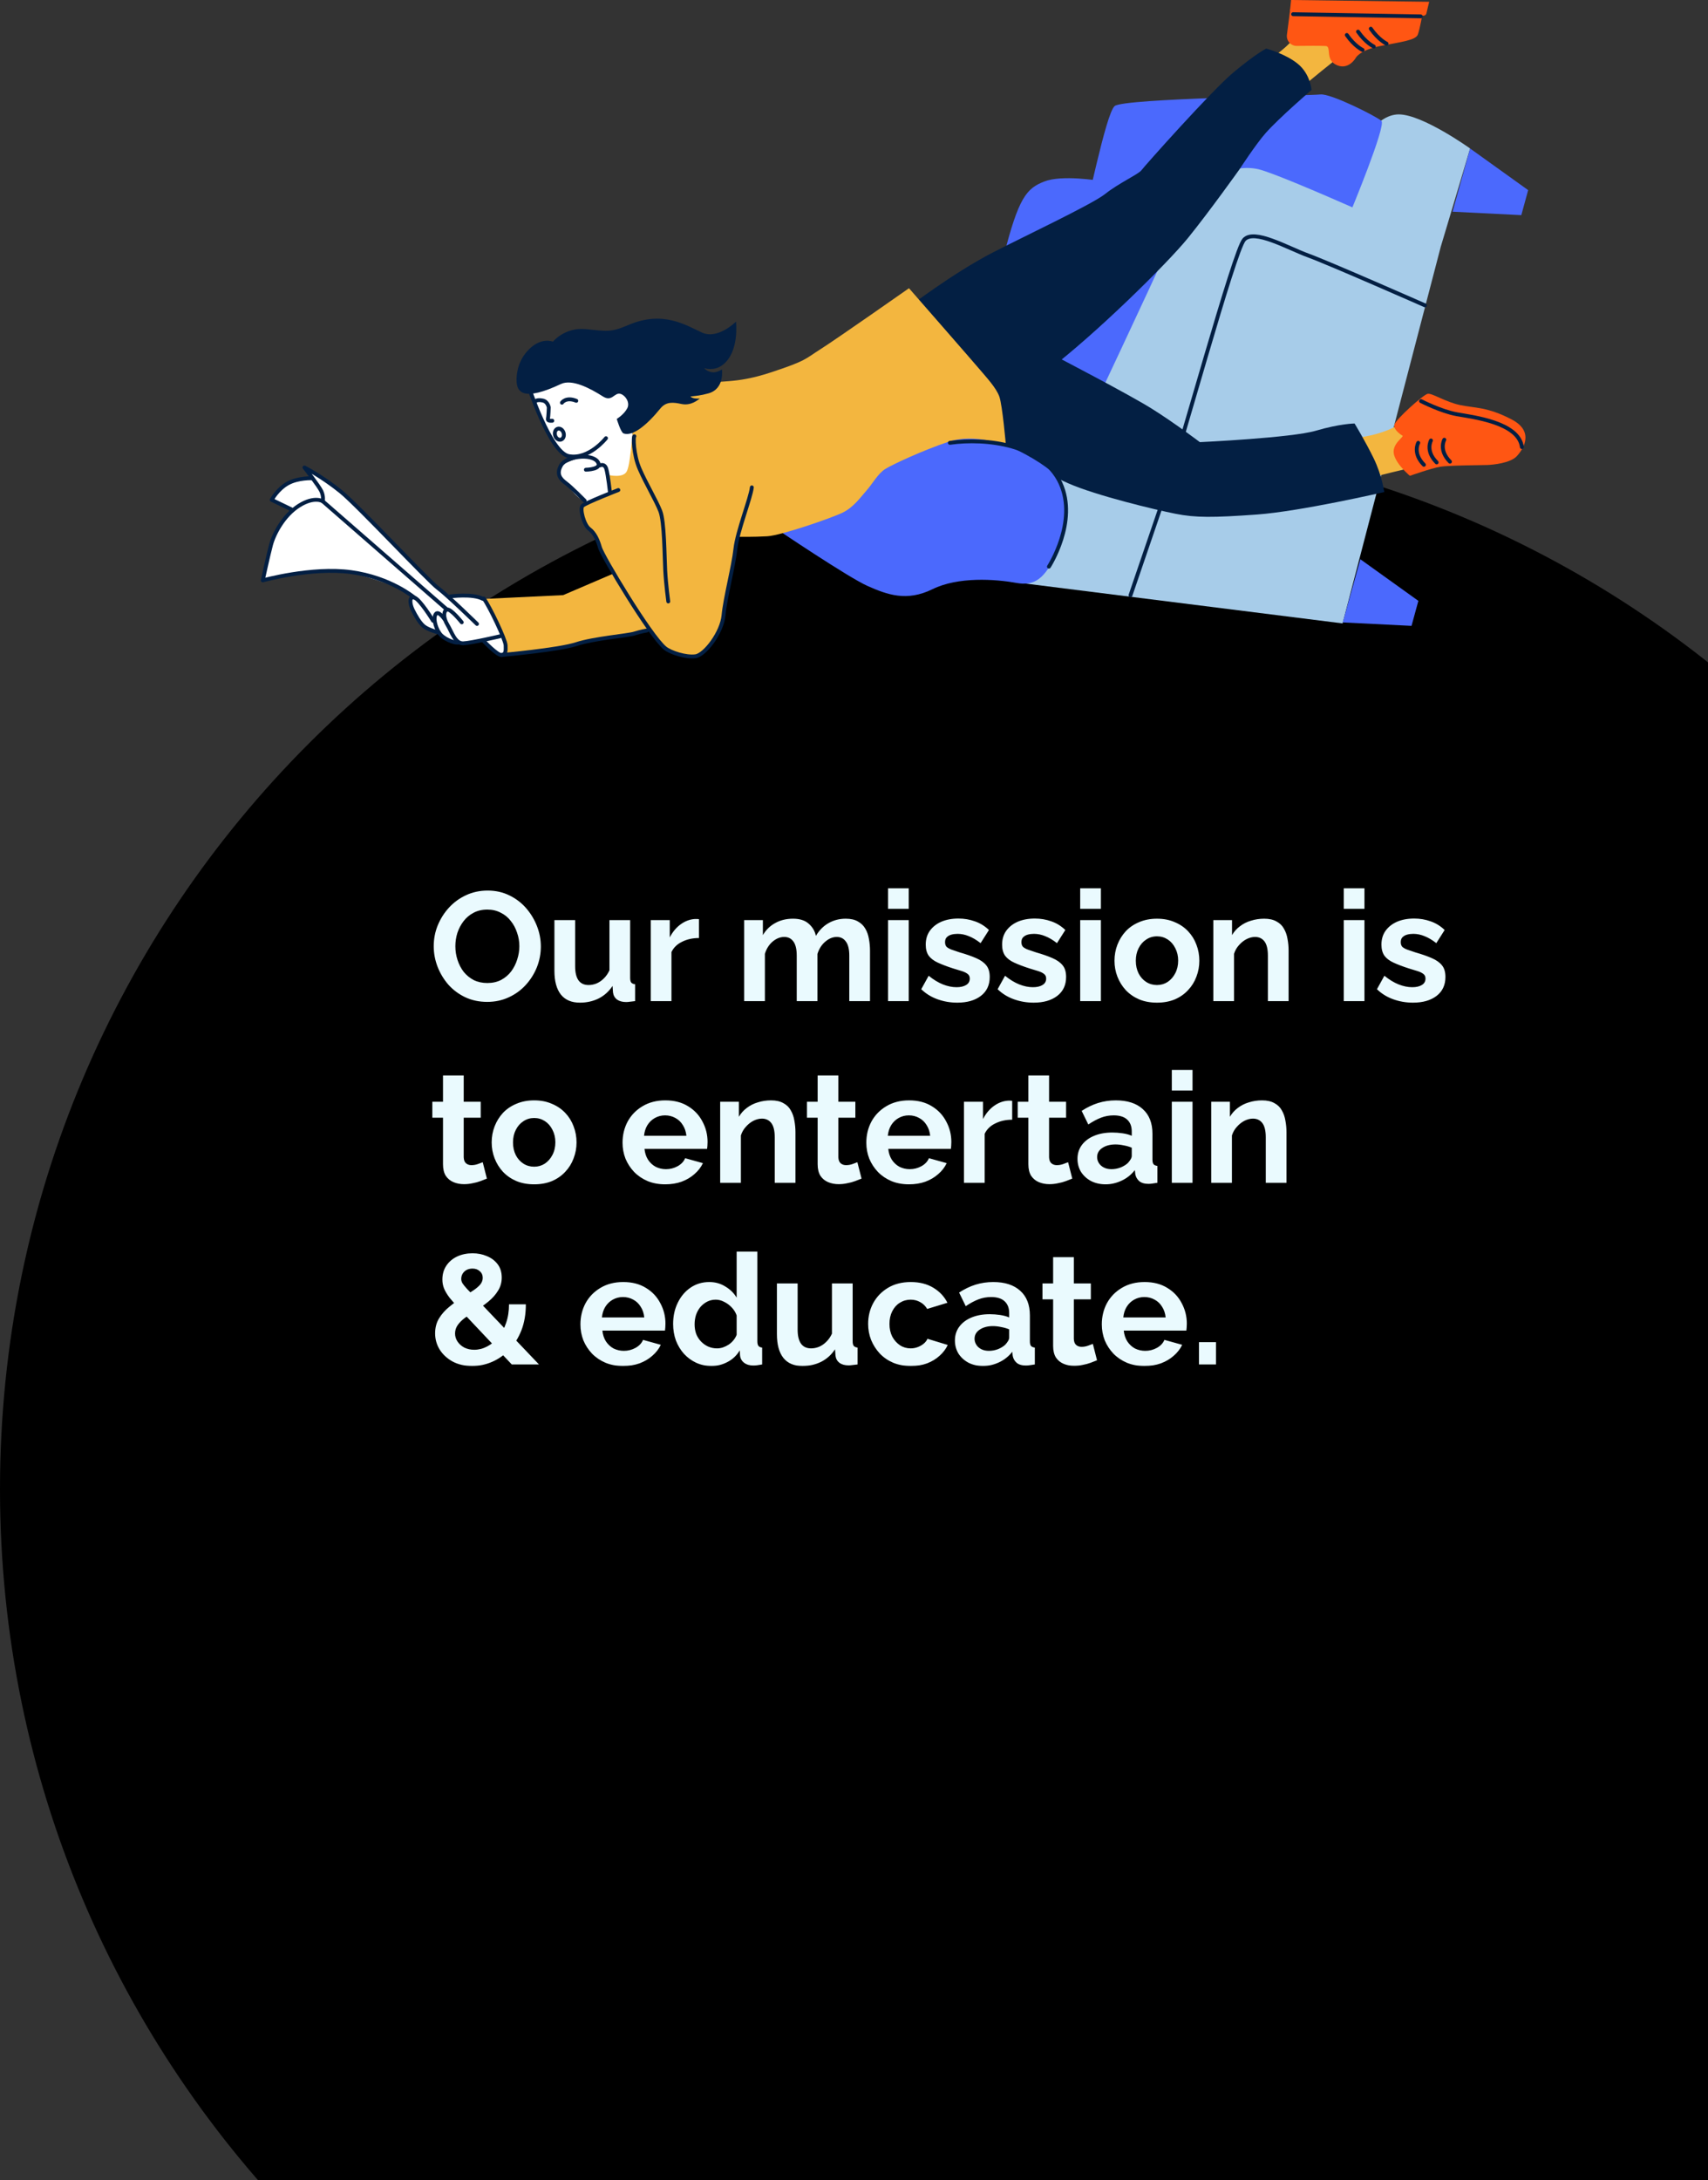 <svg width="884" height="1128" viewBox="0 0 884 1128" fill="none" xmlns="http://www.w3.org/2000/svg">
<rect x="0" y="0" width="884" height="1128" fill="#333333" stroke="none"/>
<g clip-path="url(#clip0_1057_80552)">
<path d="M545.5 1316C846.771 1316 1091 1071.77 1091 770.5C1091 469.229 846.771 225 545.5 225C244.229 225 0 469.229 0 770.5C0 1071.77 244.229 1316 545.5 1316Z" fill="black"/>
<mask id="mask0_1057_80552" style="mask-type:luminance" maskUnits="userSpaceOnUse" x="223" y="459" width="526" height="248">
<path d="M749 459H223V707H749V459Z" fill="white"/>
</mask>
<g mask="url(#mask0_1057_80552)">
<path d="M252.16 518.4C248 518.4 244.213 517.6 240.8 516C237.44 514.4 234.533 512.24 232.08 509.52C229.68 506.747 227.813 503.653 226.48 500.24C225.147 496.773 224.48 493.227 224.48 489.6C224.48 485.813 225.173 482.213 226.56 478.8C228 475.333 229.947 472.267 232.4 469.6C234.907 466.88 237.84 464.747 241.2 463.2C244.613 461.6 248.347 460.8 252.4 460.8C256.507 460.8 260.24 461.627 263.6 463.28C267.013 464.933 269.92 467.147 272.32 469.92C274.72 472.693 276.587 475.787 277.92 479.2C279.253 482.613 279.92 486.133 279.92 489.76C279.92 493.493 279.227 497.093 277.84 500.56C276.453 503.973 274.507 507.04 272 509.76C269.547 512.427 266.613 514.533 263.2 516.08C259.84 517.627 256.16 518.4 252.16 518.4ZM235.68 489.6C235.68 492.053 236.053 494.427 236.8 496.72C237.547 499.013 238.613 501.067 240 502.88C241.44 504.64 243.173 506.053 245.2 507.12C247.28 508.133 249.627 508.64 252.24 508.64C254.907 508.64 257.28 508.107 259.36 507.04C261.44 505.92 263.173 504.453 264.56 502.64C265.947 500.773 266.987 498.72 267.68 496.48C268.427 494.187 268.8 491.893 268.8 489.6C268.8 487.147 268.4 484.8 267.6 482.56C266.853 480.267 265.76 478.24 264.32 476.48C262.933 474.667 261.2 473.253 259.12 472.24C257.093 471.173 254.8 470.64 252.24 470.64C249.52 470.64 247.12 471.2 245.04 472.32C243.013 473.387 241.307 474.827 239.92 476.64C238.533 478.453 237.467 480.48 236.72 482.72C236.027 484.96 235.68 487.253 235.68 489.6ZM286.949 502.32V476.08H297.669V500C297.669 503.2 298.255 505.627 299.429 507.28C300.602 508.88 302.335 509.68 304.629 509.68C306.015 509.68 307.375 509.413 308.709 508.88C310.095 508.293 311.349 507.44 312.469 506.32C313.642 505.2 314.629 503.787 315.429 502.08V476.08H326.149V506C326.149 507.12 326.335 507.92 326.709 508.4C327.135 508.88 327.802 509.173 328.709 509.28V518C327.642 518.16 326.735 518.267 325.989 518.32C325.295 518.427 324.655 518.48 324.069 518.48C322.149 518.48 320.575 518.053 319.349 517.2C318.175 516.293 317.482 515.067 317.269 513.52L317.029 510.16C315.162 512.987 312.762 515.147 309.829 516.64C306.895 518.08 303.669 518.8 300.149 518.8C295.829 518.8 292.549 517.413 290.309 514.64C288.069 511.813 286.949 507.707 286.949 502.32ZM361.762 485.36C358.509 485.36 355.602 486 353.042 487.28C350.482 488.507 348.642 490.293 347.522 492.64V518H336.802V476.08H346.642V485.04C348.135 482.16 350.029 479.893 352.322 478.24C354.615 476.587 357.042 475.68 359.602 475.52C360.189 475.52 360.642 475.52 360.962 475.52C361.282 475.52 361.549 475.547 361.762 475.6V485.36ZM450.281 518H439.561V494.48C439.561 491.173 438.975 488.747 437.801 487.2C436.681 485.6 435.108 484.8 433.081 484.8C431.001 484.8 429.001 485.627 427.081 487.28C425.215 488.88 423.881 490.987 423.081 493.6V518H412.361V494.48C412.361 491.12 411.775 488.667 410.601 487.12C409.481 485.573 407.908 484.8 405.881 484.8C403.801 484.8 401.801 485.6 399.881 487.2C398.015 488.8 396.681 490.907 395.881 493.52V518H385.161V476.08H394.841V483.84C396.441 481.12 398.575 479.04 401.241 477.6C403.908 476.107 406.975 475.36 410.441 475.36C413.908 475.36 416.601 476.213 418.521 477.92C420.495 479.627 421.748 481.733 422.281 484.24C423.988 481.36 426.148 479.173 428.761 477.68C431.428 476.133 434.415 475.36 437.721 475.36C440.335 475.36 442.441 475.84 444.041 476.8C445.695 477.707 446.975 478.96 447.881 480.56C448.788 482.107 449.401 483.867 449.721 485.84C450.095 487.813 450.281 489.813 450.281 491.84V518ZM459.614 518V476.08H470.334V518H459.614ZM459.614 470.24V459.6H470.334V470.24H459.614ZM495.445 518.8C491.872 518.8 488.458 518.213 485.205 517.04C481.952 515.867 479.152 514.133 476.805 511.84L480.645 504.88C483.152 506.907 485.605 508.4 488.005 509.36C490.458 510.32 492.805 510.8 495.045 510.8C497.125 510.8 498.778 510.427 500.005 509.68C501.285 508.933 501.925 507.813 501.925 506.32C501.925 505.307 501.578 504.533 500.885 504C500.192 503.413 499.178 502.907 497.845 502.48C496.565 502.053 494.992 501.573 493.125 501.04C490.032 500.027 487.445 499.04 485.365 498.08C483.285 497.12 481.712 495.92 480.645 494.48C479.632 492.987 479.125 491.093 479.125 488.8C479.125 486.027 479.818 483.653 481.205 481.68C482.645 479.653 484.618 478.08 487.125 476.96C489.685 475.84 492.672 475.28 496.085 475.28C499.072 475.28 501.898 475.76 504.565 476.72C507.232 477.627 509.658 479.12 511.845 481.2L507.525 488C505.392 486.347 503.365 485.147 501.445 484.4C499.525 483.6 497.578 483.2 495.605 483.2C494.485 483.2 493.418 483.333 492.405 483.6C491.445 483.867 490.645 484.32 490.005 484.96C489.418 485.547 489.125 486.4 489.125 487.52C489.125 488.533 489.392 489.333 489.925 489.92C490.512 490.453 491.365 490.933 492.485 491.36C493.658 491.787 495.072 492.267 496.725 492.8C500.085 493.76 502.912 494.747 505.205 495.76C507.552 496.773 509.312 498.027 510.485 499.52C511.658 500.96 512.245 502.96 512.245 505.52C512.245 509.68 510.725 512.933 507.685 515.28C504.645 517.627 500.565 518.8 495.445 518.8ZM534.976 518.8C531.403 518.8 527.99 518.213 524.736 517.04C521.483 515.867 518.683 514.133 516.336 511.84L520.176 504.88C522.683 506.907 525.136 508.4 527.536 509.36C529.99 510.32 532.336 510.8 534.576 510.8C536.656 510.8 538.31 510.427 539.536 509.68C540.816 508.933 541.456 507.813 541.456 506.32C541.456 505.307 541.11 504.533 540.416 504C539.723 503.413 538.71 502.907 537.376 502.48C536.096 502.053 534.523 501.573 532.656 501.04C529.563 500.027 526.976 499.04 524.896 498.08C522.816 497.12 521.243 495.92 520.176 494.48C519.163 492.987 518.656 491.093 518.656 488.8C518.656 486.027 519.35 483.653 520.736 481.68C522.176 479.653 524.15 478.08 526.656 476.96C529.216 475.84 532.203 475.28 535.616 475.28C538.603 475.28 541.43 475.76 544.096 476.72C546.763 477.627 549.19 479.12 551.376 481.2L547.056 488C544.923 486.347 542.896 485.147 540.976 484.4C539.056 483.6 537.11 483.2 535.136 483.2C534.016 483.2 532.95 483.333 531.936 483.6C530.976 483.867 530.176 484.32 529.536 484.96C528.95 485.547 528.656 486.4 528.656 487.52C528.656 488.533 528.923 489.333 529.456 489.92C530.043 490.453 530.896 490.933 532.016 491.36C533.19 491.787 534.603 492.267 536.256 492.8C539.616 493.76 542.443 494.747 544.736 495.76C547.083 496.773 548.843 498.027 550.016 499.52C551.19 500.96 551.776 502.96 551.776 505.52C551.776 509.68 550.256 512.933 547.216 515.28C544.176 517.627 540.096 518.8 534.976 518.8ZM559.068 518V476.08H569.788V518H559.068ZM559.068 470.24V459.6H569.788V470.24H559.068ZM598.818 518.8C595.405 518.8 592.338 518.24 589.618 517.12C586.898 515.947 584.578 514.347 582.658 512.32C580.791 510.293 579.351 507.973 578.338 505.36C577.325 502.747 576.818 500 576.818 497.12C576.818 494.187 577.325 491.413 578.338 488.8C579.351 486.187 580.791 483.867 582.658 481.84C584.578 479.813 586.898 478.24 589.618 477.12C592.338 475.947 595.405 475.36 598.818 475.36C602.231 475.36 605.271 475.947 607.938 477.12C610.658 478.24 612.978 479.813 614.898 481.84C616.818 483.867 618.258 486.187 619.218 488.8C620.231 491.413 620.738 494.187 620.738 497.12C620.738 500 620.231 502.747 619.218 505.36C618.258 507.973 616.818 510.293 614.898 512.32C613.031 514.347 610.738 515.947 608.018 517.12C605.298 518.24 602.231 518.8 598.818 518.8ZM587.858 497.12C587.858 499.573 588.338 501.76 589.298 503.68C590.258 505.547 591.565 507.013 593.218 508.08C594.871 509.147 596.738 509.68 598.818 509.68C600.845 509.68 602.685 509.147 604.338 508.08C605.991 506.96 607.298 505.467 608.258 503.6C609.271 501.68 609.778 499.493 609.778 497.04C609.778 494.64 609.271 492.48 608.258 490.56C607.298 488.64 605.991 487.147 604.338 486.08C602.685 485.013 600.845 484.48 598.818 484.48C596.738 484.48 594.871 485.04 593.218 486.16C591.565 487.227 590.258 488.72 589.298 490.64C588.338 492.507 587.858 494.667 587.858 497.12ZM666.934 518H656.214V494.48C656.214 491.12 655.627 488.667 654.454 487.12C653.28 485.573 651.654 484.8 649.574 484.8C648.134 484.8 646.667 485.173 645.174 485.92C643.734 486.667 642.427 487.707 641.254 489.04C640.08 490.32 639.227 491.813 638.694 493.52V518H627.974V476.08H637.654V483.84C638.72 482.027 640.08 480.507 641.734 479.28C643.387 478 645.28 477.04 647.414 476.4C649.6 475.707 651.894 475.36 654.294 475.36C656.907 475.36 659.04 475.84 660.694 476.8C662.4 477.707 663.68 478.96 664.534 480.56C665.44 482.107 666.054 483.867 666.374 485.84C666.747 487.813 666.934 489.813 666.934 491.84V518ZM695.474 518V476.08H706.194V518H695.474ZM695.474 470.24V459.6H706.194V470.24H695.474ZM731.304 518.8C727.731 518.8 724.318 518.213 721.064 517.04C717.811 515.867 715.011 514.133 712.664 511.84L716.504 504.88C719.011 506.907 721.464 508.4 723.864 509.36C726.318 510.32 728.664 510.8 730.904 510.8C732.984 510.8 734.638 510.427 735.864 509.68C737.144 508.933 737.784 507.813 737.784 506.32C737.784 505.307 737.438 504.533 736.744 504C736.051 503.413 735.038 502.907 733.704 502.48C732.424 502.053 730.851 501.573 728.984 501.04C725.891 500.027 723.304 499.04 721.224 498.08C719.144 497.12 717.571 495.92 716.504 494.48C715.491 492.987 714.984 491.093 714.984 488.8C714.984 486.027 715.678 483.653 717.064 481.68C718.504 479.653 720.478 478.08 722.984 476.96C725.544 475.84 728.531 475.28 731.944 475.28C734.931 475.28 737.758 475.76 740.424 476.72C743.091 477.627 745.518 479.12 747.704 481.2L743.384 488C741.251 486.347 739.224 485.147 737.304 484.4C735.384 483.6 733.438 483.2 731.464 483.2C730.344 483.2 729.278 483.333 728.264 483.6C727.304 483.867 726.504 484.32 725.864 484.96C725.278 485.547 724.984 486.4 724.984 487.52C724.984 488.533 725.251 489.333 725.784 489.92C726.371 490.453 727.224 490.933 728.344 491.36C729.518 491.787 730.931 492.267 732.584 492.8C735.944 493.76 738.771 494.747 741.064 495.76C743.411 496.773 745.171 498.027 746.344 499.52C747.518 500.96 748.104 502.96 748.104 505.52C748.104 509.68 746.584 512.933 743.544 515.28C740.504 517.627 736.424 518.8 731.304 518.8ZM252 609.84C251.093 610.213 250 610.64 248.72 611.12C247.44 611.6 246.053 611.973 244.56 612.24C243.12 612.56 241.653 612.72 240.16 612.72C238.187 612.72 236.373 612.373 234.72 611.68C233.067 610.987 231.733 609.893 230.72 608.4C229.76 606.853 229.28 604.853 229.28 602.4V578.32H223.76V570.08H229.28V556.48H240V570.08H248.8V578.32H240V598.8C240.053 600.24 240.453 601.28 241.2 601.92C241.947 602.56 242.88 602.88 244 602.88C245.12 602.88 246.213 602.693 247.28 602.32C248.347 601.947 249.2 601.627 249.84 601.36L252 609.84ZM276.474 612.8C273.061 612.8 269.994 612.24 267.274 611.12C264.554 609.947 262.234 608.347 260.314 606.32C258.448 604.293 257.008 601.973 255.994 599.36C254.981 596.747 254.474 594 254.474 591.12C254.474 588.187 254.981 585.413 255.994 582.8C257.008 580.187 258.448 577.867 260.314 575.84C262.234 573.813 264.554 572.24 267.274 571.12C269.994 569.947 273.061 569.36 276.474 569.36C279.888 569.36 282.928 569.947 285.594 571.12C288.314 572.24 290.634 573.813 292.554 575.84C294.474 577.867 295.914 580.187 296.874 582.8C297.888 585.413 298.394 588.187 298.394 591.12C298.394 594 297.888 596.747 296.874 599.36C295.914 601.973 294.474 604.293 292.554 606.32C290.688 608.347 288.394 609.947 285.674 611.12C282.954 612.24 279.888 612.8 276.474 612.8ZM265.514 591.12C265.514 593.573 265.994 595.76 266.954 597.68C267.914 599.547 269.221 601.013 270.874 602.08C272.528 603.147 274.394 603.68 276.474 603.68C278.501 603.68 280.341 603.147 281.994 602.08C283.648 600.96 284.954 599.467 285.914 597.6C286.928 595.68 287.434 593.493 287.434 591.04C287.434 588.64 286.928 586.48 285.914 584.56C284.954 582.64 283.648 581.147 281.994 580.08C280.341 579.013 278.501 578.48 276.474 578.48C274.394 578.48 272.528 579.04 270.874 580.16C269.221 581.227 267.914 582.72 266.954 584.64C265.994 586.507 265.514 588.667 265.514 591.12ZM344.289 612.8C340.929 612.8 337.889 612.24 335.169 611.12C332.449 609.947 330.129 608.373 328.209 606.4C326.289 604.373 324.795 602.08 323.729 599.52C322.715 596.907 322.209 594.16 322.209 591.28C322.209 587.28 323.089 583.627 324.849 580.32C326.662 577.013 329.222 574.373 332.529 572.4C335.889 570.373 339.835 569.36 344.369 569.36C348.955 569.36 352.875 570.373 356.129 572.4C359.382 574.373 361.862 577.013 363.569 580.32C365.329 583.573 366.209 587.093 366.209 590.88C366.209 591.52 366.182 592.187 366.129 592.88C366.075 593.52 366.022 594.053 365.969 594.48H333.569C333.782 596.613 334.395 598.48 335.409 600.08C336.475 601.68 337.809 602.907 339.409 603.76C341.062 604.56 342.822 604.96 344.689 604.96C346.822 604.96 348.822 604.453 350.689 603.44C352.609 602.373 353.915 600.987 354.609 599.28L363.809 601.84C362.795 603.973 361.329 605.867 359.409 607.52C357.542 609.173 355.329 610.48 352.769 611.44C350.209 612.347 347.382 612.8 344.289 612.8ZM333.329 587.68H355.249C355.035 585.547 354.422 583.707 353.409 582.16C352.449 580.56 351.169 579.333 349.569 578.48C347.969 577.573 346.182 577.12 344.209 577.12C342.289 577.12 340.529 577.573 338.929 578.48C337.382 579.333 336.102 580.56 335.089 582.16C334.129 583.707 333.542 585.547 333.329 587.68ZM411.699 612H400.979V588.48C400.979 585.12 400.393 582.667 399.219 581.12C398.046 579.573 396.419 578.8 394.339 578.8C392.899 578.8 391.433 579.173 389.939 579.92C388.499 580.667 387.193 581.707 386.019 583.04C384.846 584.32 383.993 585.813 383.459 587.52V612H372.739V570.08H382.419V577.84C383.486 576.027 384.846 574.507 386.499 573.28C388.153 572 390.046 571.04 392.179 570.4C394.366 569.707 396.659 569.36 399.059 569.36C401.673 569.36 403.806 569.84 405.459 570.8C407.166 571.707 408.446 572.96 409.299 574.56C410.206 576.107 410.819 577.867 411.139 579.84C411.513 581.813 411.699 583.813 411.699 585.84V612ZM445.906 609.84C445 610.213 443.906 610.64 442.626 611.12C441.346 611.6 439.96 611.973 438.466 612.24C437.026 612.56 435.56 612.72 434.066 612.72C432.093 612.72 430.28 612.373 428.626 611.68C426.973 610.987 425.64 609.893 424.626 608.4C423.666 606.853 423.186 604.853 423.186 602.4V578.32H417.666V570.08H423.186V556.48H433.906V570.08H442.706V578.32H433.906V598.8C433.96 600.24 434.36 601.28 435.106 601.92C435.853 602.56 436.786 602.88 437.906 602.88C439.026 602.88 440.12 602.693 441.186 602.32C442.253 601.947 443.106 601.627 443.746 601.36L445.906 609.84ZM470.461 612.8C467.101 612.8 464.061 612.24 461.341 611.12C458.621 609.947 456.301 608.373 454.381 606.4C452.461 604.373 450.967 602.08 449.901 599.52C448.887 596.907 448.381 594.16 448.381 591.28C448.381 587.28 449.261 583.627 451.021 580.32C452.834 577.013 455.394 574.373 458.701 572.4C462.061 570.373 466.007 569.36 470.541 569.36C475.127 569.36 479.047 570.373 482.301 572.4C485.554 574.373 488.034 577.013 489.741 580.32C491.501 583.573 492.381 587.093 492.381 590.88C492.381 591.52 492.354 592.187 492.301 592.88C492.247 593.52 492.194 594.053 492.141 594.48H459.741C459.954 596.613 460.567 598.48 461.581 600.08C462.647 601.68 463.981 602.907 465.581 603.76C467.234 604.56 468.994 604.96 470.861 604.96C472.994 604.96 474.994 604.453 476.861 603.44C478.781 602.373 480.087 600.987 480.781 599.28L489.981 601.84C488.967 603.973 487.501 605.867 485.581 607.52C483.714 609.173 481.501 610.48 478.941 611.44C476.381 612.347 473.554 612.8 470.461 612.8ZM459.501 587.68H481.421C481.207 585.547 480.594 583.707 479.581 582.16C478.621 580.56 477.341 579.333 475.741 578.48C474.141 577.573 472.354 577.12 470.381 577.12C468.461 577.12 466.701 577.573 465.101 578.48C463.554 579.333 462.274 580.56 461.261 582.16C460.301 583.707 459.714 585.547 459.501 587.68ZM523.871 579.36C520.618 579.36 517.711 580 515.151 581.28C512.591 582.507 510.751 584.293 509.631 586.64V612H498.911V570.08H508.751V579.04C510.245 576.16 512.138 573.893 514.431 572.24C516.725 570.587 519.151 569.68 521.711 569.52C522.298 569.52 522.751 569.52 523.071 569.52C523.391 569.52 523.658 569.547 523.871 569.6V579.36ZM554.969 609.84C554.062 610.213 552.969 610.64 551.689 611.12C550.409 611.6 549.022 611.973 547.529 612.24C546.089 612.56 544.622 612.72 543.129 612.72C541.155 612.72 539.342 612.373 537.689 611.68C536.035 610.987 534.702 609.893 533.689 608.4C532.729 606.853 532.249 604.853 532.249 602.4V578.32H526.729V570.08H532.249V556.48H542.969V570.08H551.769V578.32H542.969V598.8C543.022 600.24 543.422 601.28 544.169 601.92C544.915 602.56 545.849 602.88 546.969 602.88C548.089 602.88 549.182 602.693 550.249 602.32C551.315 601.947 552.169 601.627 552.809 601.36L554.969 609.84ZM557.672 599.6C557.672 596.88 558.419 594.507 559.912 592.48C561.459 590.4 563.592 588.8 566.312 587.68C569.032 586.56 572.152 586 575.672 586C577.432 586 579.219 586.133 581.032 586.4C582.845 586.667 584.419 587.093 585.752 587.68V585.44C585.752 582.773 584.952 580.72 583.352 579.28C581.805 577.84 579.485 577.12 576.392 577.12C574.099 577.12 571.912 577.52 569.832 578.32C567.752 579.12 565.565 580.293 563.272 581.84L559.832 574.8C562.605 572.987 565.432 571.627 568.312 570.72C571.245 569.813 574.312 569.36 577.512 569.36C583.485 569.36 588.125 570.853 591.432 573.84C594.792 576.827 596.472 581.093 596.472 586.64V600C596.472 601.12 596.659 601.92 597.032 602.4C597.459 602.88 598.125 603.173 599.032 603.28V612C598.072 612.16 597.192 612.293 596.392 612.4C595.645 612.507 595.005 612.56 594.472 612.56C592.339 612.56 590.712 612.08 589.592 611.12C588.525 610.16 587.859 608.987 587.592 607.6L587.352 605.44C585.539 607.787 583.272 609.6 580.552 610.88C577.832 612.16 575.059 612.8 572.232 612.8C569.459 612.8 566.952 612.24 564.712 611.12C562.525 609.947 560.792 608.373 559.512 606.4C558.285 604.373 557.672 602.107 557.672 599.6ZM583.752 601.76C584.339 601.12 584.819 600.48 585.192 599.84C585.565 599.2 585.752 598.613 585.752 598.08V593.84C584.472 593.307 583.085 592.907 581.592 592.64C580.099 592.32 578.685 592.16 577.352 592.16C574.579 592.16 572.285 592.773 570.472 594C568.712 595.173 567.832 596.747 567.832 598.72C567.832 599.787 568.125 600.8 568.712 601.76C569.299 602.72 570.152 603.493 571.272 604.08C572.392 604.667 573.725 604.96 575.272 604.96C576.872 604.96 578.445 604.667 579.992 604.08C581.539 603.44 582.792 602.667 583.752 601.76ZM606.489 612V570.08H617.209V612H606.489ZM606.489 564.24V553.6H617.209V564.24H606.489ZM665.84 612H655.12V588.48C655.12 585.12 654.533 582.667 653.36 581.12C652.187 579.573 650.56 578.8 648.48 578.8C647.04 578.8 645.573 579.173 644.08 579.92C642.64 580.667 641.333 581.707 640.16 583.04C638.987 584.32 638.133 585.813 637.6 587.52V612H626.88V570.08H636.56V577.84C637.627 576.027 638.987 574.507 640.64 573.28C642.293 572 644.187 571.04 646.32 570.4C648.507 569.707 650.8 569.36 653.2 569.36C655.813 569.36 657.947 569.84 659.6 570.8C661.307 571.707 662.587 572.96 663.44 574.56C664.347 576.107 664.96 577.867 665.28 579.84C665.653 581.813 665.84 583.813 665.84 585.84V612ZM264.88 706L238.16 677.68C235.92 675.28 234.107 673.227 232.72 671.52C231.387 669.76 230.427 668.16 229.84 666.72C229.253 665.28 228.96 663.733 228.96 662.08C228.96 659.36 229.627 656.987 230.96 654.96C232.347 652.88 234.213 651.28 236.56 650.16C238.96 649.04 241.627 648.48 244.56 648.48C247.227 648.48 249.68 648.96 251.92 649.92C254.213 650.827 256.08 652.213 257.52 654.08C258.96 655.947 259.68 658.267 259.68 661.04C259.68 663.547 259.04 665.813 257.76 667.84C256.533 669.867 254.88 671.733 252.8 673.44C250.72 675.147 248.373 676.8 245.76 678.4C243.84 679.627 242.08 680.827 240.48 682C238.933 683.173 237.707 684.427 236.8 685.76C235.947 687.04 235.52 688.453 235.52 690C235.52 691.493 235.947 692.88 236.8 694.16C237.653 695.44 238.827 696.48 240.32 697.28C241.867 698.027 243.573 698.4 245.44 698.4C247.733 698.4 249.947 697.84 252.08 696.72C254.267 695.6 256.213 694.027 257.92 692C259.627 689.92 260.96 687.44 261.92 684.56C262.933 681.68 263.44 678.453 263.44 674.88H272.16C272.16 679.947 271.387 684.453 269.84 688.4C268.293 692.293 266.213 695.627 263.6 698.4C260.987 701.12 258.027 703.2 254.72 704.64C251.413 706.08 247.973 706.8 244.4 706.8C240.507 706.8 237.12 706.027 234.24 704.48C231.36 702.88 229.12 700.8 227.52 698.24C225.973 695.68 225.2 692.907 225.2 689.92C225.2 686.933 225.893 684.32 227.28 682.08C228.667 679.84 230.427 677.867 232.56 676.16C234.693 674.4 236.827 672.853 238.96 671.52C241.307 670.027 243.28 668.773 244.88 667.76C246.48 666.693 247.707 665.653 248.56 664.64C249.413 663.573 249.84 662.427 249.84 661.2C249.84 659.76 249.333 658.613 248.32 657.76C247.36 656.853 246.107 656.4 244.56 656.4C243.387 656.4 242.347 656.64 241.44 657.12C240.587 657.6 239.92 658.24 239.44 659.04C238.96 659.84 238.72 660.747 238.72 661.76C238.72 662.507 238.933 663.253 239.36 664C239.84 664.747 240.64 665.733 241.76 666.96C242.933 668.133 244.533 669.813 246.56 672L278.96 706H264.88ZM322.492 706.8C319.132 706.8 316.092 706.24 313.372 705.12C310.652 703.947 308.332 702.373 306.412 700.4C304.492 698.373 302.999 696.08 301.932 693.52C300.919 690.907 300.412 688.16 300.412 685.28C300.412 681.28 301.292 677.627 303.052 674.32C304.865 671.013 307.425 668.373 310.732 666.4C314.092 664.373 318.039 663.36 322.572 663.36C327.159 663.36 331.079 664.373 334.332 666.4C337.585 668.373 340.065 671.013 341.772 674.32C343.532 677.573 344.412 681.093 344.412 684.88C344.412 685.52 344.385 686.187 344.332 686.88C344.279 687.52 344.225 688.053 344.172 688.48H311.772C311.985 690.613 312.599 692.48 313.612 694.08C314.679 695.68 316.012 696.907 317.612 697.76C319.265 698.56 321.025 698.96 322.892 698.96C325.025 698.96 327.025 698.453 328.892 697.44C330.812 696.373 332.119 694.987 332.812 693.28L342.012 695.84C340.999 697.973 339.532 699.867 337.612 701.52C335.745 703.173 333.532 704.48 330.972 705.44C328.412 706.347 325.585 706.8 322.492 706.8ZM311.532 681.68H333.452C333.239 679.547 332.625 677.707 331.612 676.16C330.652 674.56 329.372 673.333 327.772 672.48C326.172 671.573 324.385 671.12 322.412 671.12C320.492 671.12 318.732 671.573 317.132 672.48C315.585 673.333 314.305 674.56 313.292 676.16C312.332 677.707 311.745 679.547 311.532 681.68ZM348.383 685.04C348.383 680.987 349.183 677.333 350.783 674.08C352.383 670.773 354.596 668.16 357.423 666.24C360.249 664.32 363.476 663.36 367.103 663.36C370.196 663.36 372.969 664.133 375.423 665.68C377.929 667.173 379.876 669.093 381.263 671.44V647.6H391.983V694C391.983 695.12 392.169 695.92 392.543 696.4C392.916 696.88 393.556 697.173 394.463 697.28V706C392.596 706.373 391.076 706.56 389.903 706.56C387.983 706.56 386.383 706.08 385.103 705.12C383.876 704.16 383.183 702.907 383.023 701.36L382.863 698.72C381.316 701.333 379.209 703.333 376.543 704.72C373.929 706.107 371.183 706.8 368.303 706.8C365.423 706.8 362.756 706.24 360.303 705.12C357.903 704 355.796 702.453 353.983 700.48C352.223 698.507 350.836 696.213 349.823 693.6C348.863 690.933 348.383 688.08 348.383 685.04ZM381.263 690.64V680.64C380.729 679.093 379.876 677.707 378.703 676.48C377.529 675.253 376.223 674.293 374.783 673.6C373.343 672.853 371.903 672.48 370.463 672.48C368.809 672.48 367.316 672.827 365.983 673.52C364.649 674.213 363.476 675.147 362.463 676.32C361.503 677.493 360.756 678.853 360.223 680.4C359.743 681.947 359.503 683.573 359.503 685.28C359.503 686.987 359.769 688.613 360.303 690.16C360.889 691.653 361.716 692.96 362.783 694.08C363.849 695.2 365.076 696.08 366.463 696.72C367.903 697.36 369.449 697.68 371.103 697.68C372.116 697.68 373.129 697.52 374.143 697.2C375.209 696.827 376.196 696.347 377.103 695.76C378.063 695.12 378.889 694.373 379.583 693.52C380.329 692.613 380.889 691.653 381.263 690.64ZM402.105 690.32V664.08H412.825V688C412.825 691.2 413.412 693.627 414.585 695.28C415.758 696.88 417.492 697.68 419.785 697.68C421.172 697.68 422.532 697.413 423.865 696.88C425.252 696.293 426.505 695.44 427.625 694.32C428.798 693.2 429.785 691.787 430.585 690.08V664.08H441.305V694C441.305 695.12 441.492 695.92 441.865 696.4C442.292 696.88 442.958 697.173 443.865 697.28V706C442.798 706.16 441.892 706.267 441.145 706.32C440.452 706.427 439.812 706.48 439.225 706.48C437.305 706.48 435.732 706.053 434.505 705.2C433.332 704.293 432.638 703.067 432.425 701.52L432.185 698.16C430.318 700.987 427.918 703.147 424.985 704.64C422.052 706.08 418.825 706.8 415.305 706.8C410.985 706.8 407.705 705.413 405.465 702.64C403.225 699.813 402.105 695.707 402.105 690.32ZM471.478 706.8C468.065 706.8 464.998 706.24 462.278 705.12C459.558 703.947 457.238 702.347 455.318 700.32C453.398 698.24 451.905 695.893 450.838 693.28C449.825 690.667 449.318 687.92 449.318 685.04C449.318 681.093 450.198 677.493 451.958 674.24C453.771 670.933 456.331 668.293 459.638 666.32C462.945 664.347 466.865 663.36 471.398 663.36C475.931 663.36 479.825 664.347 483.078 666.32C486.331 668.293 488.758 670.88 490.358 674.08L479.878 677.28C478.971 675.733 477.771 674.56 476.278 673.76C474.785 672.907 473.131 672.48 471.318 672.48C469.291 672.48 467.425 673.013 465.718 674.08C464.065 675.093 462.758 676.56 461.798 678.48C460.838 680.347 460.358 682.533 460.358 685.04C460.358 687.493 460.838 689.68 461.798 691.6C462.811 693.467 464.145 694.96 465.798 696.08C467.451 697.147 469.291 697.68 471.318 697.68C472.598 697.68 473.798 697.467 474.918 697.04C476.091 696.613 477.131 696.027 478.038 695.28C478.945 694.533 479.611 693.68 480.038 692.72L490.518 695.92C489.558 698 488.145 699.867 486.278 701.52C484.465 703.173 482.305 704.48 479.798 705.44C477.345 706.347 474.571 706.8 471.478 706.8ZM494.234 693.6C494.234 690.88 494.981 688.507 496.474 686.48C498.021 684.4 500.154 682.8 502.874 681.68C505.594 680.56 508.714 680 512.234 680C513.994 680 515.781 680.133 517.594 680.4C519.408 680.667 520.981 681.093 522.314 681.68V679.44C522.314 676.773 521.514 674.72 519.914 673.28C518.368 671.84 516.048 671.12 512.954 671.12C510.661 671.12 508.474 671.52 506.394 672.32C504.314 673.12 502.128 674.293 499.834 675.84L496.394 668.8C499.168 666.987 501.994 665.627 504.874 664.72C507.808 663.813 510.874 663.36 514.074 663.36C520.048 663.36 524.688 664.853 527.994 667.84C531.354 670.827 533.034 675.093 533.034 680.64V694C533.034 695.12 533.221 695.92 533.594 696.4C534.021 696.88 534.688 697.173 535.594 697.28V706C534.634 706.16 533.754 706.293 532.954 706.4C532.208 706.507 531.568 706.56 531.034 706.56C528.901 706.56 527.274 706.08 526.154 705.12C525.088 704.16 524.421 702.987 524.154 701.6L523.914 699.44C522.101 701.787 519.834 703.6 517.114 704.88C514.394 706.16 511.621 706.8 508.794 706.8C506.021 706.8 503.514 706.24 501.274 705.12C499.088 703.947 497.354 702.373 496.074 700.4C494.848 698.373 494.234 696.107 494.234 693.6ZM520.314 695.76C520.901 695.12 521.381 694.48 521.754 693.84C522.128 693.2 522.314 692.613 522.314 692.08V687.84C521.034 687.307 519.648 686.907 518.154 686.64C516.661 686.32 515.248 686.16 513.914 686.16C511.141 686.16 508.848 686.773 507.034 688C505.274 689.173 504.394 690.747 504.394 692.72C504.394 693.787 504.688 694.8 505.274 695.76C505.861 696.72 506.714 697.493 507.834 698.08C508.954 698.667 510.288 698.96 511.834 698.96C513.434 698.96 515.008 698.667 516.554 698.08C518.101 697.44 519.354 696.667 520.314 695.76ZM567.781 703.84C566.875 704.213 565.781 704.64 564.501 705.12C563.221 705.6 561.835 705.973 560.341 706.24C558.901 706.56 557.435 706.72 555.941 706.72C553.968 706.72 552.155 706.373 550.501 705.68C548.848 704.987 547.515 703.893 546.501 702.4C545.541 700.853 545.061 698.853 545.061 696.4V672.32H539.541V664.08H545.061V650.48H555.781V664.08H564.581V672.32H555.781V692.8C555.835 694.24 556.235 695.28 556.981 695.92C557.728 696.56 558.661 696.88 559.781 696.88C560.901 696.88 561.995 696.693 563.061 696.32C564.128 695.947 564.981 695.627 565.621 695.36L567.781 703.84ZM592.336 706.8C588.976 706.8 585.936 706.24 583.216 705.12C580.496 703.947 578.176 702.373 576.256 700.4C574.336 698.373 572.842 696.08 571.776 693.52C570.762 690.907 570.256 688.16 570.256 685.28C570.256 681.28 571.136 677.627 572.896 674.32C574.709 671.013 577.269 668.373 580.576 666.4C583.936 664.373 587.882 663.36 592.416 663.36C597.002 663.36 600.922 664.373 604.176 666.4C607.429 668.373 609.909 671.013 611.616 674.32C613.376 677.573 614.256 681.093 614.256 684.88C614.256 685.52 614.229 686.187 614.176 686.88C614.122 687.52 614.069 688.053 614.016 688.48H581.616C581.829 690.613 582.442 692.48 583.456 694.08C584.522 695.68 585.856 696.907 587.456 697.76C589.109 698.56 590.869 698.96 592.736 698.96C594.869 698.96 596.869 698.453 598.736 697.44C600.656 696.373 601.962 694.987 602.656 693.28L611.856 695.84C610.842 697.973 609.376 699.867 607.456 701.52C605.589 703.173 603.376 704.48 600.816 705.44C598.256 706.347 595.429 706.8 592.336 706.8ZM581.376 681.68H603.296C603.082 679.547 602.469 677.707 601.456 676.16C600.496 674.56 599.216 673.333 597.616 672.48C596.016 671.573 594.229 671.12 592.256 671.12C590.336 671.12 588.576 671.573 586.976 672.48C585.429 673.333 584.149 674.56 583.136 676.16C582.176 677.707 581.589 679.547 581.376 681.68ZM620.546 706V694.48H629.346V706H620.546Z" fill="#EAFAFE"/>
</g>
<path d="M327.458 203.646C327.354 203.991 328.366 210.612 325.941 214.141C323.516 217.67 320.562 217.337 320.562 217.337L327.079 222.154C327.079 222.154 329.906 242.65 323.102 247.042C320.815 248.525 318.079 249.134 315.183 249.191C313.758 249.214 316.907 254.399 314.436 256.434C310.988 259.273 303.931 265.343 294.276 251.56C289.932 245.363 287.805 245.375 290.15 241.248C291.196 239.409 305.184 235.098 305.184 235.098C305.184 235.098 299.701 237.42 295.747 237.144C291.805 236.857 287.012 230.821 283.553 225.235C280.105 219.648 273.347 195.242 273.347 195.242C273.347 195.242 286.265 192.093 293.23 191.322C300.207 190.552 308.988 195.622 314.367 194.196C319.757 192.759 327.458 203.646 327.458 203.646Z" fill="white"/>
<path d="M253.015 311.188C252.75 311.188 244.532 308.13 240.682 308.394C236.832 308.659 232.982 308.486 232.982 308.486C232.982 308.486 223.971 301.405 219.258 297.117C214.535 292.829 180.87 256.1 176.848 254.169C172.825 252.249 159.274 242.708 159.274 242.708C159.274 242.708 162.423 247.87 162.251 247.605C162.079 247.341 154.033 246.731 149.654 249.617C145.287 252.502 141.172 258.446 141.172 258.446L151.229 263.515C151.229 263.515 145.103 270.424 142.919 275.586C140.735 280.747 136.356 300.163 136.356 300.163C136.356 300.163 166.963 293.599 180.077 296.14C193.191 298.68 209.374 305.233 211.121 306.727C212.868 308.21 212.431 308.739 212.351 309.877C212.259 311.015 214.017 316.786 215.845 319.591C217.684 322.384 218.465 324.224 221.086 325.281C223.706 326.327 226.856 327.557 226.856 327.557C226.856 327.557 229.913 331.052 233.671 332.018C237.43 332.983 237.958 333.248 240.671 333.064C243.383 332.88 250.727 331.834 250.727 331.834C250.727 331.834 257.026 339.444 259.991 338.835C262.956 338.225 265.324 333.328 263.485 327.638C261.646 321.948 253.015 311.188 253.015 311.188Z" fill="white"/>
<path d="M568.728 93.517C568.728 93.517 549.729 90.321 540.523 93.897C531.306 97.472 527.168 102.173 519.456 132.648C511.744 163.123 562.338 123.245 563.464 118.923C564.591 114.589 568.728 93.517 568.728 93.517Z" fill="#4B69FD"/>
<path d="M745.67 127.728C745.911 127.073 760.876 76.826 760.876 76.826C760.876 76.826 736.257 59.191 723.947 59.191C711.638 59.191 701.328 77.159 695.007 90.804C688.685 104.45 689.019 116.761 689.019 116.761L745.67 127.728Z" fill="#A7CCE9"/>
<path d="M760.875 76.837L790.919 98.38L787.379 111.312L751.784 109.542L760.875 76.837Z" fill="#4B69FD"/>
<path d="M698.673 110.439C698.673 110.439 717.637 64.859 714.971 62.525C712.304 60.191 688.685 48.213 683.364 48.88C678.042 49.546 581.566 50.88 576.912 54.869C572.257 58.858 562.602 108.772 558.947 119.75C555.292 130.729 535.328 205.255 536.995 210.578C538.661 215.9 613.507 227.545 623.15 218.567C632.804 209.589 698.673 110.439 698.673 110.439Z" fill="#4B69FD"/>
<path d="M745.67 127.728C745.67 127.728 664.342 90.574 651.297 87.562C638.252 84.551 619.667 92.08 611.633 112.163C603.599 132.246 523.398 301.025 523.398 301.025L694.88 322.568L745.67 127.728Z" fill="#A7CCE9"/>
<path d="M585.106 308.015C585.106 308.015 592.014 287.851 601.473 260.124C610.932 232.396 638.666 129.924 643.884 124.061C649.102 118.198 666.4 128.303 677.157 132.223C687.915 136.143 737.51 157.996 737.51 157.996" stroke="#031F43" stroke-width="2" stroke-miterlimit="10" stroke-linecap="round" stroke-linejoin="round"/>
<path d="M704.052 289.357L734.096 310.9L730.556 323.833L694.961 322.062L704.052 289.357Z" fill="#4B69FD"/>
<path d="M694.535 28.302C694.535 28.302 676.456 42.557 665.089 52.489C653.722 62.421 641.332 74.745 638.367 75.009C634.103 75.388 628.689 68.066 625.908 60.444C623.115 52.822 627.529 52.202 627.529 52.202C627.529 52.202 655.044 32.751 662.974 26.36C670.905 19.968 673.962 14.347 673.962 14.347C673.962 14.347 680.214 12.162 681.996 15.278C683.789 18.393 694.535 28.302 694.535 28.302Z" fill="#F3B63F"/>
<path d="M736.211 7.288C736.211 7.288 734.9 14.979 733.809 17.899C732.717 20.819 725.395 21.646 714.592 23.773C703.788 25.9 701.765 29.831 701.765 29.831C701.765 29.831 698.202 36.338 692.007 33.751C685.536 31.05 689.363 23.98 686.122 23.807C683.008 23.646 676.192 23.692 671.204 23.762C668.089 23.796 665.664 21.083 666.066 17.991L667.767 4.759C667.767 4.759 680.318 2.989 701.064 4.207C725.533 5.633 736.211 7.288 736.211 7.288Z" fill="#FF5613"/>
<path d="M738.256 6.955C738.049 7.829 737.13 8.3 736.107 8.047C731.291 6.851 667.606 6.07 667.606 6.07L668.227 0L739.682 0.931L738.256 6.955Z" fill="#FF5613"/>
<path d="M705.224 25.842C705.224 25.842 701.11 23.945 697.052 18.106" stroke="#031F43" stroke-width="2" stroke-miterlimit="10" stroke-linecap="round" stroke-linejoin="round"/>
<path d="M711.04 24.095C711.04 24.095 706.925 22.198 702.868 16.358" stroke="#031F43" stroke-width="2" stroke-miterlimit="10" stroke-linecap="round" stroke-linejoin="round"/>
<path d="M717.649 22.589C717.649 22.589 713.534 20.692 709.477 14.852" stroke="#031F43" stroke-width="2" stroke-miterlimit="10" stroke-linecap="round" stroke-linejoin="round"/>
<path d="M729.475 242.225C729.475 242.225 714.258 245.8 699.673 249.663C685.088 253.537 668.526 259.101 665.744 258.032C661.756 256.48 660.135 247.525 661.02 239.455C661.894 231.385 666.123 232.776 666.123 232.776C666.123 232.776 699.409 227.511 709.339 225.292C719.281 223.073 724.51 219.383 724.51 219.383C724.51 219.383 731.073 220.188 731.303 223.775C731.533 227.373 729.475 242.225 729.475 242.225Z" fill="#F3B63F"/>
<path d="M726.004 225.51C726.027 226.545 720.154 230.017 721.487 235.259C722.832 240.501 729.705 246.203 729.705 246.203C729.705 246.203 740.785 242.271 745.371 241.512C749.957 240.754 766.404 240.719 769.656 240.604C772.909 240.489 781.69 239.604 785.012 236.075C787.31 233.626 795.183 223.729 782.414 217.05C769.852 210.474 763.37 211.198 755.703 209.589C748.026 207.98 741.176 203.312 738.912 203.761C736.647 204.22 722.43 216.889 721.706 219.751C720.982 222.614 726.004 225.51 726.004 225.51Z" fill="#FF5613"/>
<path d="M735.475 207.543C735.475 207.543 745.784 212.854 753.991 214.337C762.197 215.82 786.046 218.533 787.678 231.316" stroke="#031F43" stroke-width="2" stroke-miterlimit="10" stroke-linecap="round" stroke-linejoin="round"/>
<path d="M734.038 229.132C734.038 229.132 730.981 234.489 736.969 240.501" stroke="#031F43" stroke-width="2" stroke-miterlimit="10" stroke-linecap="round" stroke-linejoin="round"/>
<path d="M740.624 227.902C740.624 227.902 737.567 233.259 743.555 239.271" stroke="#031F43" stroke-width="2" stroke-miterlimit="10" stroke-linecap="round" stroke-linejoin="round"/>
<path d="M747.52 227.522C747.52 227.522 744.463 232.879 750.451 238.891" stroke="#031F43" stroke-width="2" stroke-miterlimit="10" stroke-linecap="round" stroke-linejoin="round"/>
<path d="M547.753 185.069C547.753 185.069 584.302 204.059 596.209 211.52C608.128 218.981 621 228.775 621 228.775C621 228.775 668.434 226.568 680.985 222.878C693.535 219.188 701.075 219.13 701.075 219.13C701.075 219.13 706.534 228.074 710.913 237.029C715.292 245.984 716.442 254.594 716.442 254.594C716.442 254.594 673.043 264.63 650.423 266.239C627.804 267.849 618.816 267.918 608.38 265.837C597.944 263.756 567.349 256.445 552.925 250.088C538.5 243.731 510.652 227.499 510.652 227.499C510.652 227.499 509.824 205.496 516.95 197.898C524.076 190.276 547.753 185.069 547.753 185.069Z" fill="#031F43"/>
<path d="M470.034 159.054C470.034 159.054 492.952 141.477 513.606 130.775C528.915 122.831 565.2 105.783 571.992 100.357C578.785 94.92 589.37 90.034 590.727 88.137C592.083 86.24 627.115 46.856 638.516 37.349C649.918 27.842 655.354 25.129 655.354 25.129C655.354 25.129 665.354 27.796 671.79 33.096C678.226 38.407 678.801 46.546 678.801 46.546C678.801 46.546 662.227 60.789 655.078 68.824C650.067 74.469 641.482 87.654 641.482 87.654C641.482 87.654 625.908 109.508 614.886 123.107C603.864 136.706 566.211 173.596 542.822 191.242C530.248 200.726 506.893 214.635 505.48 214.635C504.066 214.635 470.034 159.054 470.034 159.054Z" fill="#031F43"/>
<path d="M401.556 273.482C401.556 273.482 439.025 298.784 449.093 303.233C459.161 307.681 469.23 311.429 482.585 304.876C495.929 298.312 515.077 299.634 525.915 301.6C535.535 303.348 540.627 299.68 547.385 285.391C552.235 275.149 551.58 256.054 549.006 249.26C546.431 242.467 511.433 220.211 487.067 224.89C462.724 229.568 401.556 273.482 401.556 273.482Z" fill="#4B69FD"/>
<path d="M520.617 230.396C520.617 230.396 504.422 224.028 490.849 228.591C477.275 233.167 462.184 240.225 458.311 242.581C454.437 244.938 451.667 250.203 448.484 253.801C445.3 257.399 441.84 262.389 436.301 265.159C430.761 267.929 404.314 277.068 397.12 277.482C389.925 277.896 382.167 277.758 382.167 277.758C382.167 277.758 376.903 302.957 376.075 309.325C375.247 315.694 373.443 328.155 367.351 334.248C361.26 340.341 356.835 340.065 351.571 338.398C346.307 336.731 346.307 337.432 343.951 335.076C341.595 332.719 336.331 326.488 336.331 326.488C336.331 326.488 307.815 330.362 301.023 332.443C294.242 334.524 272.082 337.018 268.347 337.984C264.612 338.95 260.451 338.95 260.451 338.95C260.451 338.95 263.083 336.731 261.416 331.615C259.75 326.5 251.038 309.877 251.038 309.877L291.46 307.934L317.631 296.715C317.631 296.715 311.815 283.839 310.011 280.793C308.206 277.747 307.379 276.505 305.436 274.424C303.494 272.344 301.563 268.47 301.425 266.527C301.287 264.584 301.011 262.101 301.011 262.101L315.826 255.1L314.815 245.743C314.815 245.743 322.297 247.617 324.32 244.018C326.331 240.42 326.906 226.453 327.78 222.418C328.642 218.383 349.088 201.829 361.042 199.093C372.995 196.357 379.902 198.944 398.763 192.759C417.624 186.563 416.474 185.85 424.681 180.666C432.887 175.481 470.459 149.133 470.459 149.133C470.459 149.133 504.583 188.161 507.457 191.61C510.341 195.07 515.663 200.68 517.249 205.29C518.847 209.888 520.617 230.396 520.617 230.396Z" fill="#F3B63F"/>
<path d="M364.444 190.472C364.765 190.587 369.593 192.196 374.018 188.828C382.833 182.091 380.925 166.423 380.925 166.423C380.925 166.423 371.616 175.792 363.409 172.113C355.203 168.434 343.296 160.364 325.113 168.216C315.654 172.297 313.712 171.251 302.965 170.285C292.23 169.32 286.173 176.792 286.173 176.792C286.173 176.792 279.645 173.998 272.749 181.85C267.784 187.506 267.175 194.185 267.381 197.587C267.68 202.806 270.841 207.864 290.288 198.702C296.012 196.001 305.206 200.783 312.034 205.129C316.918 208.232 317.964 202.726 321.297 203.841C323.826 204.692 326.147 208.382 324.653 211.244C322.906 214.578 319.205 216.751 319.205 216.751C319.205 216.751 321.286 223.763 322.722 224.269C327.423 225.959 334.722 220.038 341.802 211.336C344.801 207.658 348.548 208.152 352.651 209.026C357.789 210.106 361.248 206.818 362.191 206.255C362.34 206.175 360.593 206.359 359.203 206.083C358.088 205.864 357.249 205.174 357.375 205.152C360.708 204.772 362.513 204.669 366.57 203.565C375.224 201.231 373.627 191.15 373.627 191.15C373.627 191.15 370.926 193.035 368.397 192.587C365.788 192.115 364.559 190.632 364.444 190.472Z" fill="#031F43"/>
<path d="M273.22 198.921C273.22 198.921 284.714 234.213 294.391 236.017C304.839 237.96 313.643 226.729 313.643 226.729" stroke="#031F43" stroke-width="2" stroke-miterlimit="10" stroke-linecap="round" stroke-linejoin="round"/>
<path d="M290.294 227.477C291.515 227.132 292.15 225.589 291.71 224.031C291.271 222.473 289.924 221.49 288.702 221.834C287.48 222.179 286.846 223.722 287.286 225.28C287.725 226.838 289.072 227.821 290.294 227.477Z" stroke="#031F43" stroke-width="2" stroke-miterlimit="10" stroke-linecap="round" stroke-linejoin="round"/>
<path d="M285.852 217.705C284.277 217.843 283.403 217.544 283.587 216.728C283.863 215.486 284.024 210.842 284.024 210.842C284.024 210.842 283.553 207.784 280.898 207.244C277.599 206.577 276.91 207.795 276.91 207.795" stroke="#031F43" stroke-width="2" stroke-miterlimit="10" stroke-linecap="round" stroke-linejoin="round"/>
<path d="M290.828 208.37C290.828 208.37 292.897 205.209 298.276 207.393" stroke="#031F43" stroke-width="2" stroke-miterlimit="10" stroke-linecap="round" stroke-linejoin="round"/>
<path d="M303.229 243.041C303.229 243.041 312.447 242.892 309.172 238.73C305.896 234.569 293.081 236.121 290.403 240.731C287.725 245.34 290.104 247.95 292.931 250.031C295.759 252.111 302.632 259.101 302.632 259.101" stroke="#031F43" stroke-width="2" stroke-miterlimit="10" stroke-linecap="round" stroke-linejoin="round"/>
<path d="M310.516 240.811C310.516 240.811 312.895 239.627 313.792 242.593C314.688 245.559 315.723 254.939 315.723 254.939" stroke="#031F43" stroke-width="2" stroke-miterlimit="10" stroke-linecap="round" stroke-linejoin="round"/>
<path d="M233.005 308.601C233.005 308.601 244.602 306.992 249.957 309.877" stroke="#031F43" stroke-width="2" stroke-miterlimit="10" stroke-linecap="round" stroke-linejoin="round"/>
<path d="M258.796 329.224C258.796 329.224 244.142 332.661 239.809 332.868C235.476 333.075 233.844 326.959 231.568 323.246C229.304 319.533 229.511 316.027 231.361 315.406C233.223 314.785 238.993 322.005 238.993 322.005" stroke="#031F43" stroke-width="2" stroke-miterlimit="10" stroke-linecap="round" stroke-linejoin="round"/>
<path d="M230.235 320.614C230.235 320.614 227.028 315.809 225.591 317.671C224.143 319.533 225.178 324.063 227.246 327.362C229.304 330.661 235.085 332.73 237.142 332.524" stroke="#031F43" stroke-width="2" stroke-miterlimit="10" stroke-linecap="round" stroke-linejoin="round"/>
<path d="M224.143 321.189C224.143 321.189 217.339 310.049 214.454 309.222C211.569 308.394 212.19 312.728 213.627 315.613C215.063 318.499 217.132 322.212 219.396 324.074C221.661 325.936 227.235 327.373 227.235 327.373" stroke="#031F43" stroke-width="2" stroke-miterlimit="10" stroke-linecap="round" stroke-linejoin="round"/>
<path d="M246.877 322.844C246.877 322.844 231.625 307.957 226.603 304.233C221.58 300.508 185.088 261.4 176.365 254.364C166.687 246.547 157.573 241.892 157.573 241.892C157.573 241.892 165.009 251.387 166.32 254.169C167.618 256.962 167.067 259.377 167.067 259.377C167.067 259.377 162.791 256.583 154.792 261.607C146.792 266.63 141.77 276.31 140.276 281.885C138.793 287.472 136 300.313 136 300.313C136 300.313 161.297 293.243 181.767 296.036C202.237 298.83 214.454 309.21 214.454 309.21" stroke="#031F43" stroke-width="2" stroke-miterlimit="10" stroke-linecap="round" stroke-linejoin="round"/>
<path d="M167.067 259.388L231.361 315.406" stroke="#031F43" stroke-width="2" stroke-miterlimit="10" stroke-linecap="round" stroke-linejoin="round"/>
<path d="M161.665 247.479C161.665 247.479 154.412 247.111 149.011 250.088C143.62 253.065 140.643 258.652 140.643 258.652L151.436 263.86" stroke="#031F43" stroke-width="2" stroke-miterlimit="10" stroke-linecap="round" stroke-linejoin="round"/>
<path d="M389.12 252.18C388.523 257.71 381.615 274.884 380.626 283.966C379.638 293.047 375.294 309.475 374.466 318.395C373.627 327.304 364.857 338.869 359.984 339.559C355.111 340.248 347.089 337.685 344.25 335.386C336.457 329.04 311.666 287.483 310.551 283.437C309.436 279.402 307.77 275.781 304.977 273.689C302.195 271.596 299.966 263.239 301.494 261.71C303.023 260.181 320.022 253.56 320.022 253.56" stroke="#031F43" stroke-width="2" stroke-miterlimit="10" stroke-linecap="round" stroke-linejoin="round"/>
<path d="M328.32 225.729C327.722 225.729 327.722 235.006 331.078 242.708C334.434 250.41 339.572 258.894 341.733 264.423C343.905 269.953 343.905 287.92 344.296 295.22C344.687 302.52 345.87 311.211 345.87 311.211" stroke="#031F43" stroke-width="2" stroke-miterlimit="10" stroke-linecap="round" stroke-linejoin="round"/>
<path d="M250.406 309.716C253.383 313.786 261.589 330.903 261.692 333.914C261.784 336.685 261.853 338.605 259.658 338.927C257.463 339.248 250.268 331.581 250.268 331.581" stroke="#031F43" stroke-width="2" stroke-miterlimit="10" stroke-linecap="round" stroke-linejoin="round"/>
<path d="M259.658 338.915C259.658 338.915 289.219 336.26 298.299 333.282C307.379 330.305 324.895 328.902 328.331 327.81C331.768 326.718 334.745 326.247 334.745 326.247" stroke="#031F43" stroke-width="2" stroke-miterlimit="10" stroke-linecap="round" stroke-linejoin="round"/>
<path d="M542.879 293.197C542.879 293.197 557.993 269.907 548.845 249.962C539.696 230.017 510.422 226.453 491.607 229.143" stroke="#031F43" stroke-width="2" stroke-miterlimit="10" stroke-linecap="round" stroke-linejoin="round"/>
<path d="M735.291 8.472L669.273 7.346" stroke="#031F43" stroke-width="2" stroke-miterlimit="10" stroke-linecap="round" stroke-linejoin="round"/>
</g>
<defs>
<clipPath id="clip0_1057_80552">
<rect width="884" height="1128" fill="white"/>
</clipPath>
</defs>
</svg>
